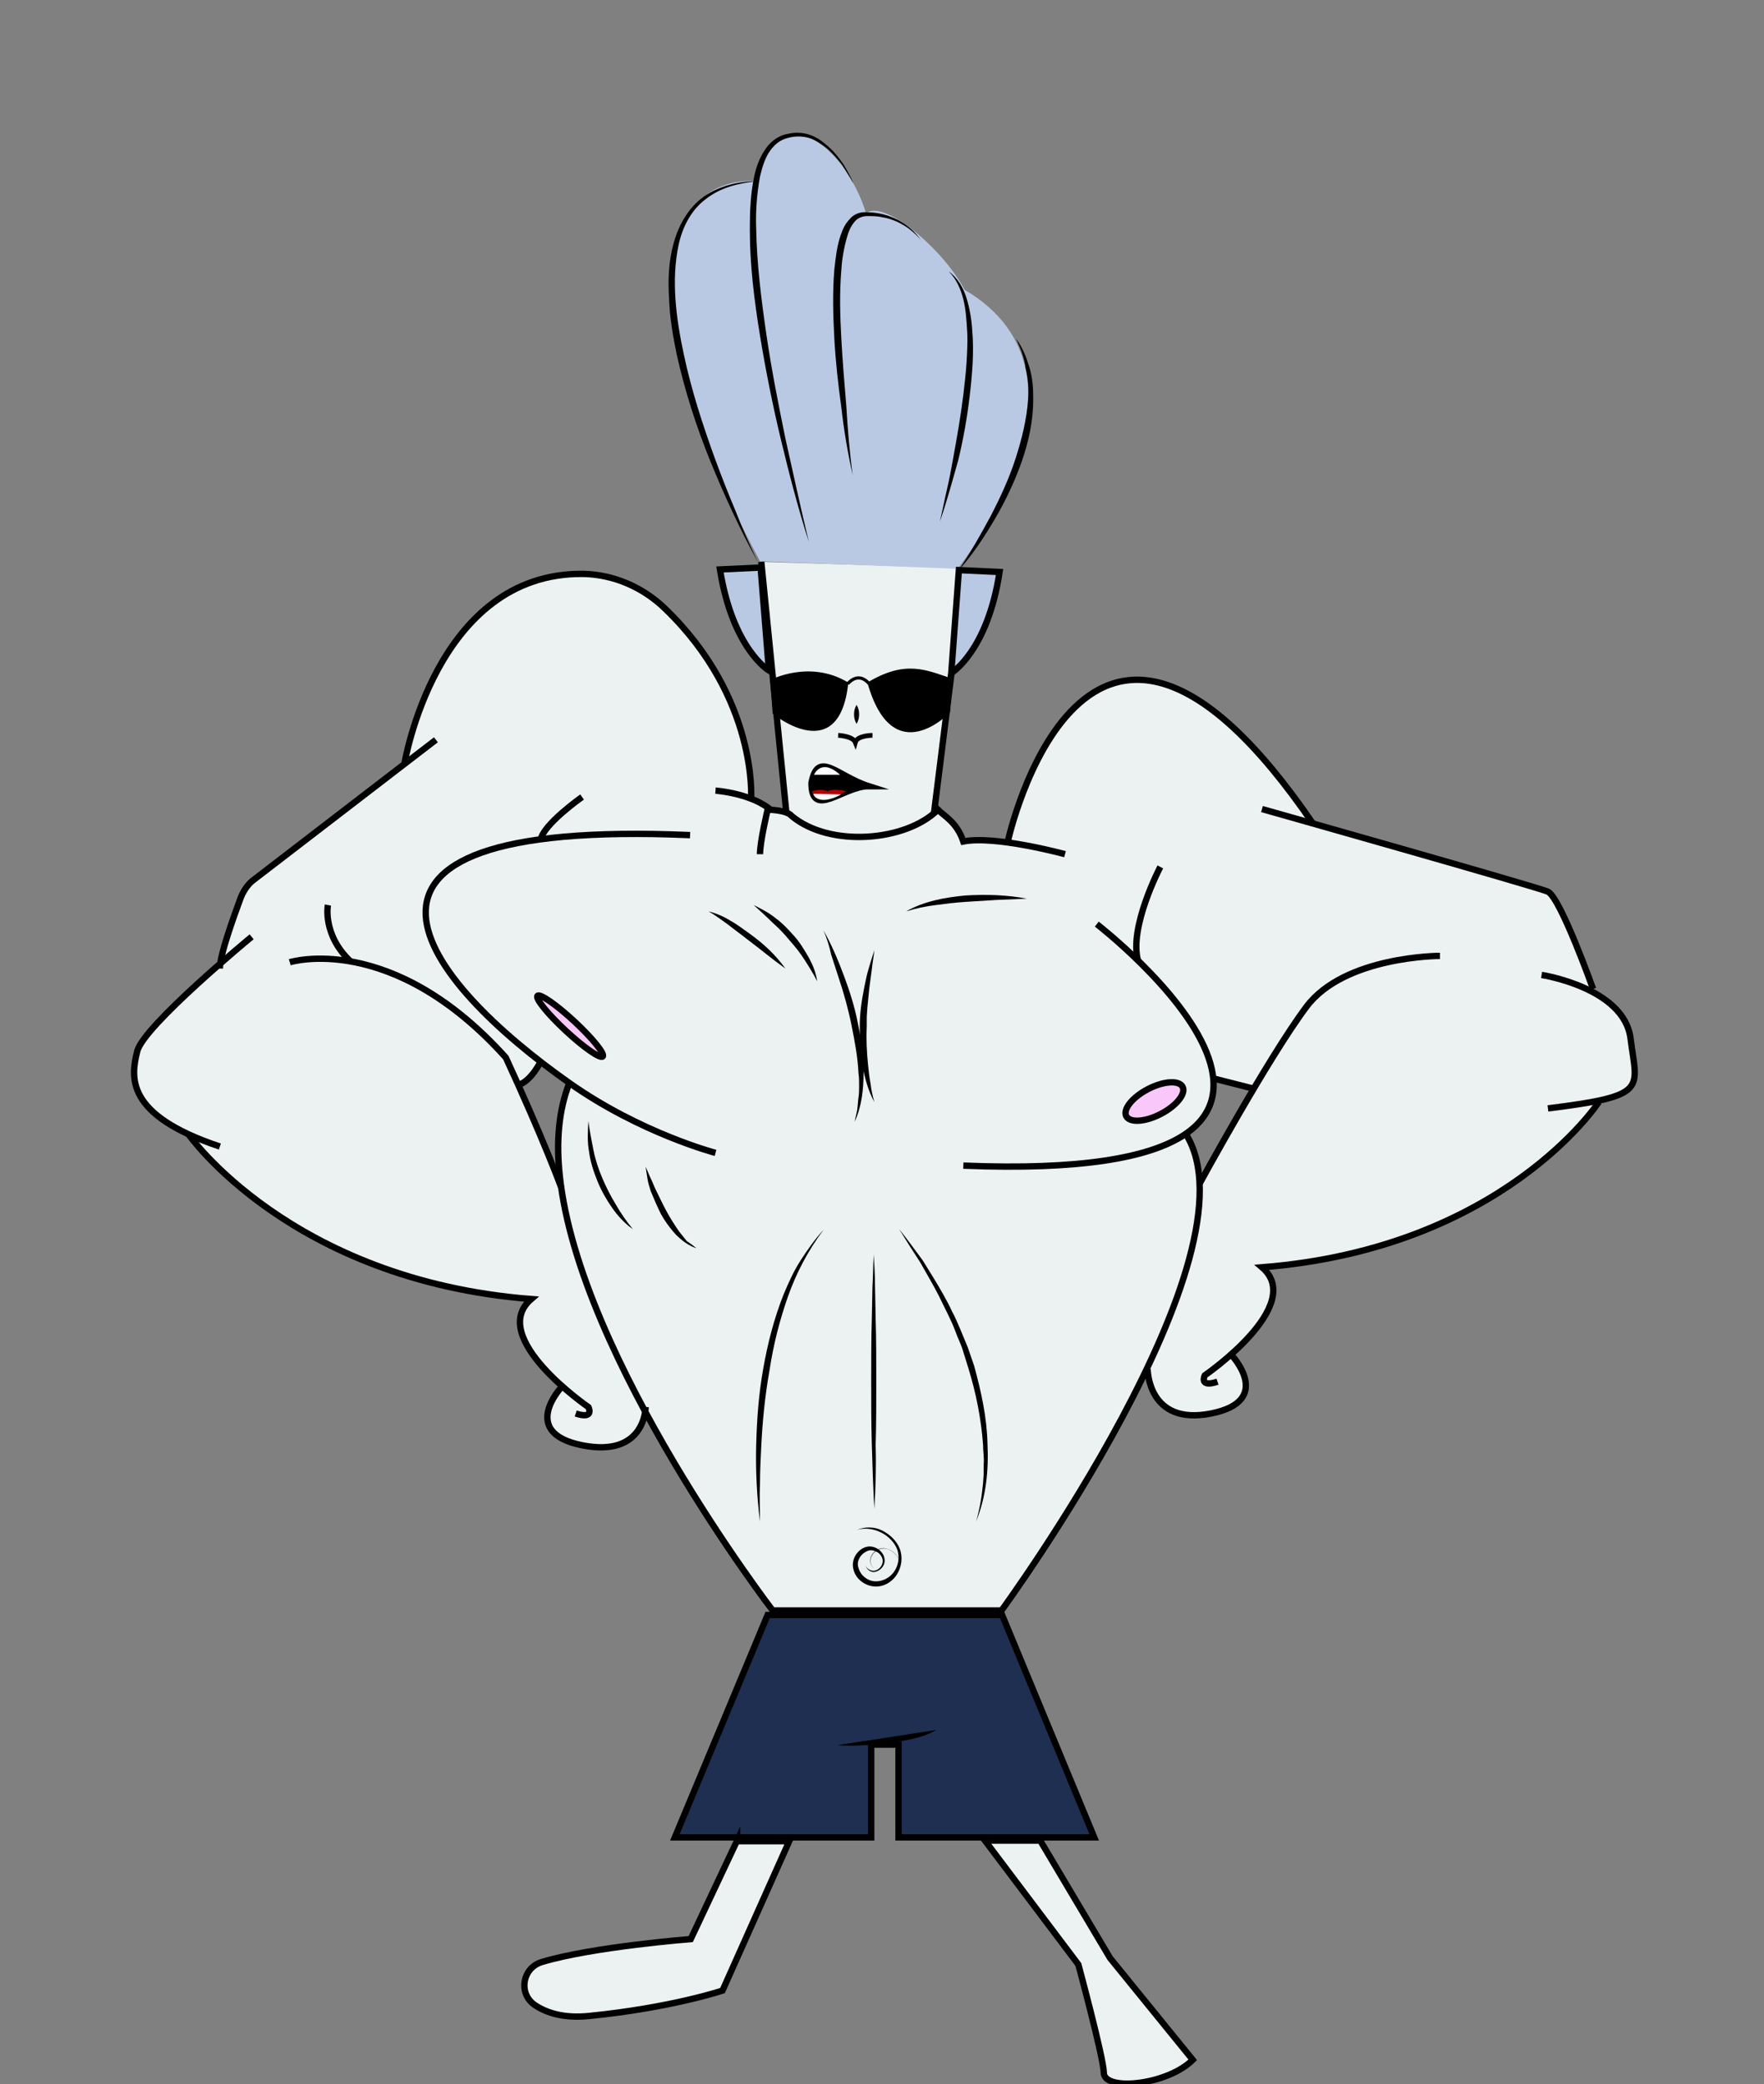 <?xml version="1.0" encoding="utf-8"?>
<!-- Generator: Adobe Illustrator 22.1.0, SVG Export Plug-In . SVG Version: 6.00 Build 0)  -->
<svg version="1.1" xmlns="http://www.w3.org/2000/svg" xmlns:xlink="http://www.w3.org/1999/xlink" x="0px" y="0px"
	 viewBox="0 0 277.6 327.9" style="enable-background:new 0 0 277.6 327.9;" xml:space="preserve">
<rect x="0" y="0" width="277.6" height="327.9" fill="#808080" stroke="none"/>
<style type="text/css">
	.st0{fill:#1F2F51;stroke:#000000;stroke-miterlimit:10;}
	.st1{fill:#EBF2F1;stroke:#000000;stroke-miterlimit:10;}
	.st2{fill:none;stroke:#000000;stroke-width:0.5;stroke-miterlimit:10;}
	.st3{fill:none;stroke:#000000;stroke-width:0.75;stroke-miterlimit:10;}
	.st4{stroke:#000000;stroke-miterlimit:10;}
	.st5{fill:#B90000;}
	.st6{fill:#FFFFFF;}
	.st7{fill:#BAC9E3;}
	.st8{fill:#BAC9E3;stroke:#000000;stroke-miterlimit:10;}
	.st9{fill:#EBF2F1;}
	.st10{fill:none;stroke:#000000;stroke-miterlimit:10;}
	.st11{fill:#F9C7F9;stroke:#000000;stroke-miterlimit:10;}
</style>
<g id="Layer_3">
</g>
<g id="Layer_4">
	<g>
		<path class="st1" d="M119.8,88.4l4,40c0,0,11,9,23,1l5-40"/>
		<polygon class="st0" points="172.2,289.1 157.7,254.1 120.8,254.1 106.2,289.1 137.1,289.1 137.1,274.5 138.8,274.5 139.7,274.5 
			141.4,274.5 141.4,289.1 		"/>
		<path class="st1" d="M116,289.6l-7.3,15.5c0,0-15.4,1.2-23.4,3.6c-3.1,0.9-3.8,5-1.1,6.8c1.8,1.2,4.5,2.1,8.5,1.7
			c13-1.3,21-4,21-4l10.5-23.5H116z"/>
		<path class="st1" d="M155,289.6l14.7,19.5c0,0,4,14.8,4,17c0,3,10,2,14-2l-13-16l-11-18.5H155z"/>
		<g>
			<path d="M121.6,112.3c0,0,10.5,8.6,11.9-4.9c-6.1-3.7-12.3-0.4-12.3-0.4L121.6,112.3z"/>
			<path d="M149.5,112.1c0,0-9,9.5-13-4.7c6.1-3.7,9.4-1.9,13.4-0.6L149.5,112.1z"/>
			<path class="st2" d="M133.4,107.6c0,0,1.6-2.1,3.4,0"/>
		</g>
		<g>
			<path d="M134.8,113.9c-0.3-0.5-0.4-1-0.4-1.5c0-0.5,0.1-1,0.4-1.5c0.3,0.5,0.4,1,0.4,1.5C135.2,112.9,135.1,113.4,134.8,113.9z"
				/>
		</g>
		<path class="st3" d="M131.9,115.7c0,0,2.3,0.1,2.7,1.1c0.3-1.1,2.7-1.1,2.7-1.1"/>
		<g>
			<path class="st4" d="M136.7,123.7c-5-1.6-8-5.8-9-0.5C127.7,129,132.7,123.7,136.7,123.7z"/>
			<path class="st5" d="M133.2,124.5c0,0-2-0.5-3,0c-1-0.5-2.4,0-2.4,0S128.2,127.1,133.2,124.5z"/>
			<path class="st6" d="M132.2,121.9h-4.1C128.1,121.9,129.2,119.2,132.2,121.9z"/>
			<path class="st6" d="M132.4,125l-4.4-0.1C127.9,124.9,128.6,127,132.4,125z"/>
		</g>
		<g>
			<path class="st7" d="M119.6,88.3l31.1,1.2c0,0,24.3-30.3,1.1-43.9c-3.4-6.5-12.9-14.4-15.5-12c-3.2-10.7-14.4-19.4-17.2-5.1
				C105,27.6,97.2,46.4,119.6,88.3"/>
			<path class="st8" d="M149.7,105.9c0,0,5.7-3.4,7.6-15.9l-6.4-0.3L149.7,105.9z"/>
			<path class="st8" d="M121,105.5c0,0-5.7-3.4-7.7-15.9l6.4-0.3L121,105.5z"/>
			<g>
				<path d="M119.3,88.5c-2.8-5.1-5.3-10.5-7.5-15.9c-2.2-5.4-4-11-5.3-16.8c-0.6-2.9-1.1-5.8-1.2-8.7c-0.2-2.9-0.1-5.9,0.7-8.8
					c0.8-2.9,2.3-5.6,4.8-7.4c2.5-1.7,5.5-2.4,8.4-2.4c-2.9,0.3-5.8,1-8.1,2.8c-2.3,1.7-3.7,4.4-4.3,7.2c-0.6,2.8-0.7,5.7-0.5,8.6
					c0.2,2.9,0.7,5.8,1.3,8.6c1.2,5.7,3,11.2,5,16.7c1,2.7,2.1,5.5,3.2,8.1C116.8,83.1,118,85.8,119.3,88.5z"/>
			</g>
			<g>
				<path d="M134.3,28.9c-0.5-1-1.2-2-1.8-3c-0.7-0.9-1.5-1.8-2.3-2.5c-0.9-0.7-1.9-1.4-2.9-1.7c-1.1-0.3-2.2-0.3-3.3,0l0,0l0,0
					c-1.3,0.3-2.3,1.2-3,2.3c-0.7,1.1-1.1,2.5-1.4,3.8c-0.5,2.7-0.7,5.5-0.6,8.2c0.1,5.5,0.8,11.1,1.6,16.6c0.8,5.5,1.9,11,3,16.4
					c1.2,5.4,2.4,10.9,3.7,16.3c-1.7-5.3-3.1-10.7-4.4-16.1c-1.3-5.4-2.4-10.9-3.3-16.4c-0.9-5.5-1.6-11.1-1.6-16.7
					c0-2.8,0.1-5.6,0.7-8.4c0.3-1.4,0.8-2.8,1.6-4c0.7-1.2,2-2.3,3.5-2.6l0,0c1.2-0.3,2.4-0.3,3.6,0.1c1.2,0.4,2.1,1.1,3,1.9
					c0.9,0.8,1.6,1.7,2.3,2.7C133.3,26.8,133.9,27.8,134.3,28.9z"/>
			</g>
			<g>
				<path d="M134.2,74.8c-0.8-3.6-1.4-7.1-1.8-10.7c-0.5-3.6-0.9-7.2-1.1-10.8c-0.2-3.6-0.3-7.3,0-10.9c0.2-1.8,0.4-3.7,1-5.4
					c0.3-0.9,0.7-1.8,1.4-2.5c0.6-0.8,1.7-1.2,2.7-1.1l0,0c0.8,0,1.7,0.1,2.5,0.3c0.8,0.2,1.6,0.5,2.4,0.9c1.5,0.8,2.8,1.9,3.7,3.3
					c-0.5-0.7-1.1-1.2-1.7-1.7c-0.6-0.5-1.3-0.9-2.1-1.3c-0.7-0.3-1.5-0.6-2.3-0.7c-0.8-0.2-1.6-0.2-2.4-0.2l0,0l0,0
					c-0.8,0-1.6,0.3-2.1,1c-0.5,0.6-0.9,1.5-1.1,2.3c-0.5,1.7-0.8,3.5-0.9,5.2c-0.3,3.6-0.2,7.2,0,10.8c0.2,3.6,0.5,7.2,0.8,10.8
					C133.4,67.6,133.7,71.2,134.2,74.8z"/>
			</g>
			<g>
				<path d="M147.9,82.1c0.4-1.7,0.7-3.3,1.1-5c0.4-1.7,0.7-3.3,1-5c0.6-3.3,1.2-6.7,1.6-10c0.2-1.7,0.4-3.4,0.5-5
					c0.1-1.7,0.2-3.4,0.1-5c-0.1-1.7-0.2-3.4-0.6-5c-0.4-1.6-1.1-3.2-2.3-4.4c1.4,1,2.3,2.6,2.8,4.2c0.5,1.6,0.8,3.4,0.9,5.1
					c0.3,3.4,0,6.9-0.4,10.3c-0.4,3.4-1,6.8-1.8,10.1C149.9,75.6,149,78.9,147.9,82.1z"/>
			</g>
			<g>
				<path d="M159.9,53.3c1,1.3,1.6,2.9,2.1,4.5c0.5,1.6,0.6,3.3,0.6,5c0,3.4-0.7,6.6-1.8,9.8c-1.1,3.1-2.5,6.1-4.2,9
					c-1.7,2.9-3.5,5.6-5.7,8.1c0.9-1.4,1.8-2.8,2.6-4.2c0.8-1.4,1.6-2.8,2.4-4.3c1.5-2.9,2.9-5.9,3.9-9c1-3.1,1.8-6.3,2-9.5
					c0.1-1.6,0-3.2-0.4-4.8C161.2,56.3,160.6,54.8,159.9,53.3z"/>
			</g>
		</g>
		<g>
			<path d="M131.8,274.6c0,0,12.6-0.7,15.5-2.4"/>
			<path d="M131.8,274.6c1.3-0.2,2.6-0.4,3.9-0.6l3.9-0.5l3.9-0.5c0.6-0.1,1.3-0.2,1.9-0.3c0.6-0.1,1.3-0.3,1.9-0.5
				c-1.1,0.7-2.4,1.1-3.7,1.4c-1.3,0.3-2.6,0.5-3.9,0.7c-1.3,0.1-2.6,0.3-3.9,0.3C134.4,274.7,133.1,274.7,131.8,274.6z"/>
		</g>
		<g id="XMLID_46_">
			<g>
				<path class="st9" d="M188.8,186.1c-0.1-3-0.8-5.6-2.2-7.8c3.5-2.4,4.6-5.4,4.3-8.6l6.3,1.5C192.8,178.8,188.8,186.1,188.8,186.1
					z M141.5,246.5l-1.7-0.2c-0.2,0.7-1,1.1-1.7,0.8c-0.9-0.3-1.4-1.2-1.1-2.1c0.4-1.1,1.6-1.7,2.6-1.3
					C141,244.1,141.7,245.3,141.5,246.5z M81.6,170.8c2-0.6,3.5-3.7,3.5-3.7c1.5,1.2,3,2.3,4.5,3.4c-1.8,4.3-2.1,9.3-1.5,14.7
					c0.1,0.6,0.1,1.1,0.2,1.7C88.3,186.8,86.2,181,81.6,170.8z M29.7,178.4L29.7,178.4c1,1.4,17.1,23,54,25.9
					c-4.6,3.9,0.7,10,4.8,13.7l-0.1,0.1c0,0-6.8,7.2,3.2,9.2c8.1,1.6,9.6-3.3,9.9-5.3c9.4,17.3,20.1,31.3,20.1,31.3h36
					c0,0,13.7-18.6,22.9-38.1l0.1,0.1c0,0,0,9,10,7s3.2-9.2,3.2-9.2l-0.1-0.1c4.2-3.7,9.4-9.8,4.8-13.7c38-3,53-26,53-26l0-0.2
					c7.2-1.5,5.8-3.5,5-9.8c-0.4-3.5-3.2-5.9-6.1-7.4l0.2-0.4c0,0-5.1-14.3-7.1-15.3c-1.1-0.5-24.3-7.1-36.9-10.7
					c-35.9-52.7-48.1,2.7-48.1,2.7l0,0.1c-2.6-0.3-5.2-0.5-7-0.1c-1-3-3-4-4-5c-5,5-17,6-23,1c-0.9-1-2.1-1-3.1-0.8l0,0
					c-0.9-0.8-2.2-1.5-3.4-1.9c0,0,1.2-15.8-13.5-29.9c-3.5-3.4-8.1-5.4-12.9-5.5c-22.2-0.2-27.7,27.4-28.2,29.9l-23.6,18.1
					c-1,0.8-1.7,1.8-2.2,2.9c-1,2.7-2.9,7.8-3.2,10.4c-5.1,4.5-12.4,11.2-13.1,13.8C20.8,168.9,19.9,173.9,29.7,178.4z M89,162.1
					c-2.8-2.6-4.8-5.1-4.4-5.5c0.4-0.4,3,1.4,5.8,4c2.8,2.6,4.8,5.1,4.4,5.5C94.4,166.5,91.8,164.7,89,162.1z M177.2,175.7
					c-0.6-1.1,1-3,3.4-4.3c2.5-1.3,4.9-1.4,5.5-0.3c0.6,1.1-1,3-3.4,4.3C180.2,176.6,177.8,176.8,177.2,175.7z"/>
				<path class="st9" d="M137.1,245.1c-0.3,0.9,0.2,1.8,1.1,2.1c0.7,0.2,1.5-0.1,1.7-0.8l1.7,0.2c0.1-1.2-0.6-2.3-1.8-2.8
					C138.7,243.4,137.5,244,137.1,245.1z"/>
			</g>
		</g>
		<path class="st10" d="M186.6,178.4c12,19-29,75-29,75h-36c0,0-30.4-39.6-33.5-68.3c-0.6-5.4-0.2-10.4,1.5-14.7"/>
		<path class="st10" d="M172.6,145.4c0,0,53,41-21,38"/>
		<path class="st10" d="M182.6,136.4c0,0-5,9.5-3.5,14.8"/>
		<path class="st10" d="M226.6,150.4c0,0-15,0-21,8s-16.8,27.8-16.8,27.8"/>
		<path class="st10" d="M242.6,153.4c0,0,13,2,14,10s3,9-13,11"/>
		<g>
			<path class="st10" d="M29.6,178.4c0,0,16,23,54,26c-7,6,9,17,9,17s1,2-2,1"/>
			<path class="st10" d="M101.6,221.4c0,0,0,8-10,6s-3.2-9.2-3.2-9.2"/>
		</g>
		<g>
			<path class="st10" d="M251.6,173.4c0,0-15,23-53,26c7,6-9,17-9,17s-1,2,2,1"/>
			<path class="st10" d="M180.6,215.4c0,0,0,9,10,7s3.2-9.2,3.2-9.2"/>
		</g>
		<path class="st10" d="M250.7,155.6c0,0-5.1-14.3-7.1-15.3c-1.5-0.7-45-13-45-13"/>
		<path class="st10" d="M158.6,132.4c0,0,12.1-55.4,48.1-2.7"/>
		<path class="st10" d="M167.6,134.4c0,0-11-3-16-2c-1-3-3-4-4-5c-5,5-17,6-23,1c-0.8-1-3.8-1-3.8-1s-1.2,5-1.2,7"/>
		<path class="st10" d="M112.6,124.4c0,0,5.8,0.4,8.9,3.2"/>
		<path class="st10" d="M63.6,120.4c0,0,4.9-30.4,28.2-30.1c4.8,0.1,9.4,2.1,12.9,5.5c14.6,14.1,13.5,29.9,13.5,29.9"/>
		<path class="st10" d="M68.6,116.4l-28.5,21.9c-1,0.7-1.7,1.7-2.2,2.9c-1.1,3-3.3,9-3.3,11.2"/>
		<path class="st10" d="M39.6,147.4c0,0-17,14-18,18s-2,10,13,15"/>
		<line class="st10" x1="197.3" y1="171.3" x2="191" y2="169.7"/>
		<path class="st10" d="M108.6,131.4c-63.3-2.7-41.3,23.3-19,39c11.2,7.9,23,11,23,11"/>
		<path class="st10" d="M45.6,151.4c0,0,16-5,34,15c6,13,8.7,20.4,8.7,20.4"/>
		<path class="st10" d="M85.1,167c0,0-1.5,3.1-3.5,3.7"/>
		<path class="st10" d="M91.6,125.4c0,0-6.1,4.3-6.5,6.7"/>
		<path class="st10" d="M51.6,142.4c0,0-0.9,4.7,3.6,8.9"/>
		<g>
			<path d="M161.6,141.4l-4.8,0.2c-1.6,0.1-3.2,0.2-4.8,0.3c-1.6,0.1-3.2,0.3-4.7,0.5c-1.6,0.2-3.1,0.5-4.7,1
				c2.8-1.6,6.1-2.2,9.3-2.5C155.2,140.7,158.5,140.8,161.6,141.4z"/>
		</g>
		<g>
			<path d="M137.6,173.4c-1-1.8-1.5-3.8-1.9-5.8c-0.3-2-0.4-4.1-0.4-6.1c0-2.1,0.3-4.1,0.7-6.1c0.2-1,0.4-2,0.7-3
				c0.3-1,0.6-2,0.9-2.9c-0.1,1-0.3,2-0.4,3l-0.4,3c-0.1,1-0.2,2-0.3,3l-0.1,1.5l0,1.5c-0.1,2,0,4,0.2,6c0.1,1,0.2,2,0.4,3
				C137.1,171.4,137.3,172.4,137.6,173.4z"/>
		</g>
		<g>
			<path d="M129.6,146.4c1.3,2.3,2.3,4.7,3.2,7.1c0.9,2.4,1.7,4.9,2.2,7.5c0.5,2.5,1,5.1,0.9,7.8c0,2.6-0.3,5.3-1.4,7.7
				c0.1-0.6,0.3-1.3,0.4-1.9c0.1-0.6,0.1-1.3,0.2-1.9c0.1-0.6,0.1-1.3,0.1-1.9c0-0.6,0-1.3-0.1-1.9c-0.1-2.5-0.6-5.1-1.1-7.6
				c-0.5-2.5-1.2-5-2-7.4c-0.4-1.2-0.8-2.5-1.2-3.7C130.5,148.8,130.1,147.6,129.6,146.4z"/>
		</g>
		<g>
			<path d="M128.6,154.4c-0.6-1.2-1.3-2.3-2-3.4c-0.7-1.1-1.5-2.1-2.4-3.1c-0.8-1-1.7-1.9-2.7-2.8c-0.9-0.9-1.9-1.8-2.9-2.7
				c1.2,0.6,2.4,1.2,3.5,2.1c1.1,0.8,2,1.8,2.9,2.8c0.9,1,1.6,2.2,2.3,3.4C127.9,151.8,128.4,153,128.6,154.4z"/>
		</g>
		<g>
			<path d="M123.6,152.4c-2.1-1.5-4-3.1-6-4.6c-1-0.8-2-1.5-3-2.3c-1-0.7-2-1.5-3.1-2.1c1.2,0.3,2.4,0.8,3.5,1.5
				c1.1,0.6,2.1,1.4,3.1,2.1C120.3,148.6,122.1,150.3,123.6,152.4z"/>
		</g>
		<g>
			<path d="M109.6,196.4c-1.3-0.4-2.4-1.3-3.3-2.2c-0.9-1-1.7-2.1-2.3-3.2c-0.6-1.2-1.1-2.4-1.6-3.6c-0.2-0.6-0.4-1.3-0.5-1.9
				c-0.1-0.7-0.2-1.3-0.3-1.9c0.3,0.6,0.5,1.2,0.8,1.8c0.3,0.6,0.5,1.2,0.8,1.8c0.6,1.2,1.1,2.3,1.7,3.4c0.6,1.1,1.3,2.2,2,3.2
				c0.4,0.5,0.8,1,1.2,1.5C108.6,195.6,109.1,196,109.6,196.4z"/>
		</g>
		<g>
			<path d="M99.6,193.4c-1.3-0.9-2.4-2.1-3.3-3.4c-0.9-1.3-1.7-2.7-2.3-4.2c-0.6-1.5-1.1-3-1.3-4.6c-0.3-1.6-0.2-3.2-0.1-4.8
				c0.2,1.6,0.5,3.1,0.8,4.6c0.3,1.5,0.8,3,1.4,4.4c0.6,1.4,1.3,2.8,2.1,4.1C97.7,190.9,98.6,192.2,99.6,193.4z"/>
		</g>
		<g>
			<path d="M153.6,239.4c0.6-2,0.9-4,1.1-6l0.1-1.5l0-1.5c0.1-1-0.1-2-0.1-3.1c-0.3-4.1-1.1-8.1-2.3-12l-0.9-2.9
				c-0.3-1-0.8-1.9-1.1-2.8c-0.7-1.9-1.7-3.7-2.6-5.6c-0.9-1.8-2-3.6-3-5.4c-1.1-1.7-2.2-3.4-3.3-5.2c1.3,1.6,2.5,3.3,3.7,4.9
				c1.1,1.8,2.2,3.5,3.2,5.3c0.5,0.9,1,1.8,1.4,2.7c0.5,0.9,0.9,1.9,1.3,2.8c0.4,1,0.8,1.9,1.2,2.9l1,2.9c1.1,4,2,8.1,2.1,12.2
				C155.6,231.3,155.2,235.5,153.6,239.4z"/>
		</g>
		<g>
			<path d="M119.6,239.4c-0.5-4-0.7-8-0.6-12c0.1-4,0.4-8.1,1.1-12c0.7-4,1.7-7.9,3.2-11.7c0.8-1.9,1.6-3.7,2.7-5.4
				c1.1-1.7,2.3-3.4,3.6-4.8c-2.4,3.2-4.3,6.8-5.6,10.5c-1.3,3.7-2.3,7.6-2.9,11.6c-0.7,3.9-1.1,7.9-1.3,11.9c-0.1,2-0.2,4-0.2,6
				C119.5,235.4,119.6,237.4,119.6,239.4z"/>
		</g>
		<g>
			<path d="M137.6,237.4c-0.2-3.3-0.3-6.7-0.4-10c-0.1-3.3-0.1-6.7-0.1-10c0-3.3,0-6.7,0.1-10l0.1-5c0.1-1.7,0.1-3.3,0.2-5
				c0.1,1.7,0.2,3.3,0.2,5l0.1,5c0.1,3.3,0.1,6.7,0.1,10c0,3.3,0,6.7-0.1,10C137.9,230.7,137.8,234,137.6,237.4z"/>
		</g>
		<g>
			<path d="M134.9,240.7c1.2-0.5,2.7-0.5,3.9,0.1c1.2,0.6,2.3,1.6,2.8,2.9c0.5,1.3,0.3,2.9-0.5,4.1c-0.8,1.2-2.2,2-3.7,1.8
				c-1.5-0.2-2.8-1.3-3.1-2.7c-0.4-1.5,0.6-3.1,2-3.5c0.7-0.2,1.5,0,2.1,0.5c0.6,0.5,0.9,1.2,0.8,1.9c-0.1,0.7-0.7,1.3-1.4,1.5
				c-0.7,0.2-1.4-0.3-1.6-1c0.2,0.6,1,1,1.6,0.8c0.6-0.2,1-0.7,1.1-1.3c0.1-0.6-0.3-1.2-0.7-1.5c-0.5-0.3-1.1-0.5-1.6-0.3
				c-1.1,0.4-1.9,1.6-1.5,2.7c0.3,1.1,1.3,2,2.5,2.1c1.2,0.1,2.4-0.5,3.1-1.5c0.7-1,0.9-2.3,0.5-3.5
				C140.3,241.5,137.4,240,134.9,240.7z"/>
		</g>
		
			<ellipse transform="matrix(0.887 -0.462 0.462 0.887 -59.518 103.408)" class="st11" cx="181.6" cy="173.4" rx="5" ry="2.2"/>
		<ellipse transform="matrix(0.681 -0.733 0.733 0.681 -89.604 117.221)" class="st11" cx="89.6" cy="161.4" rx="1" ry="7"/>
	</g>
</g>
</svg>
